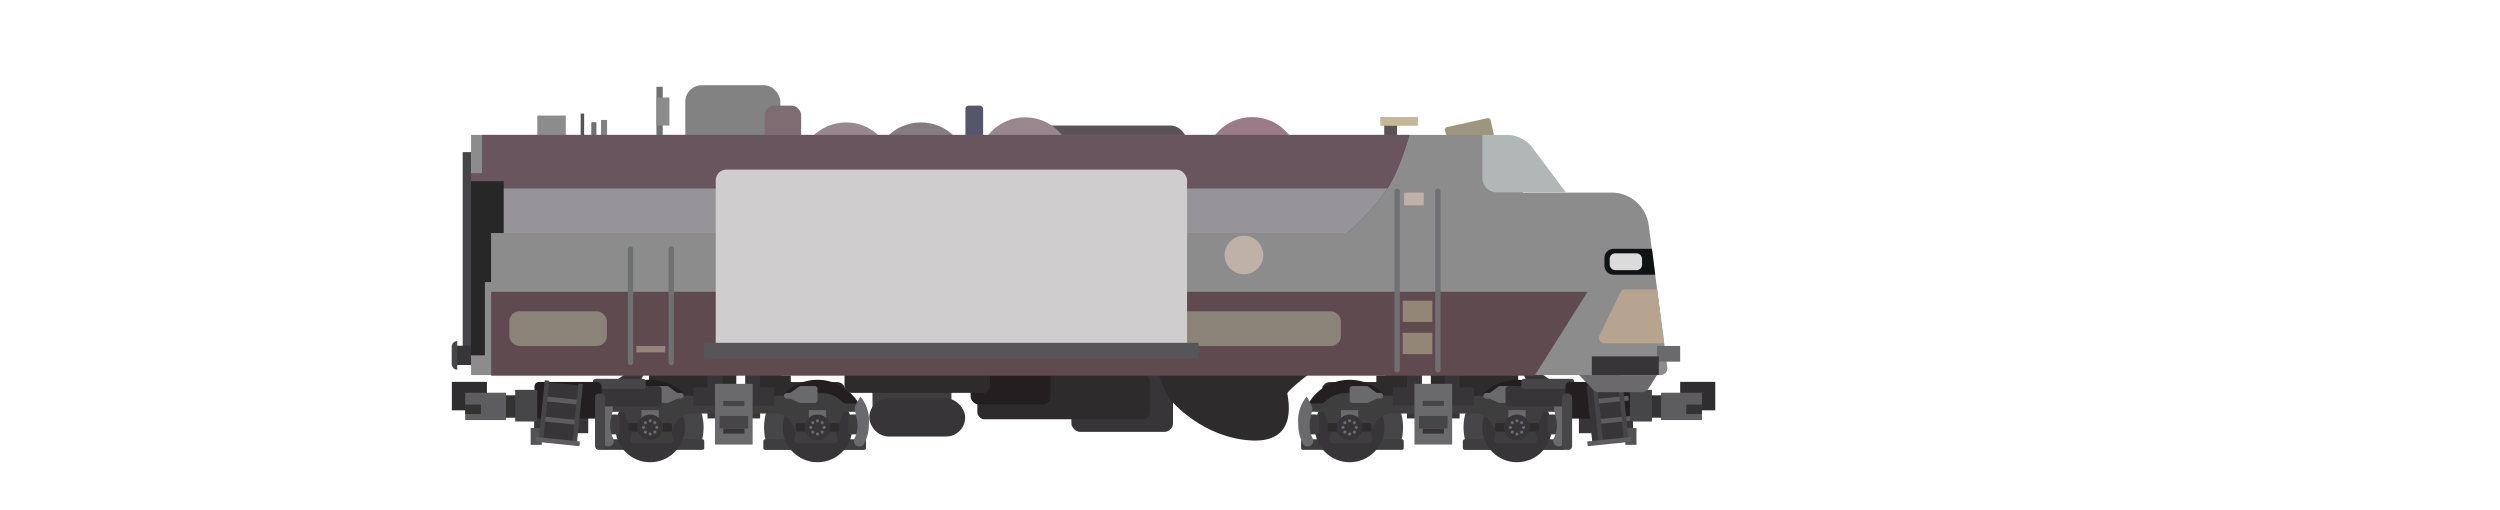 <svg xmlns="http://www.w3.org/2000/svg" xmlns:xlink="http://www.w3.org/1999/xlink" viewBox="0 0 936.76 190.99"><defs><style>.cls-1{fill:#56556a;}.cls-2{fill:#5a5256;}.cls-3{fill:#9d957d;}.cls-4{fill:#3f3e3f;}.cls-5{fill:#2f2d2f;}.cls-6{fill:#373537;}.cls-7{fill:#2d2b2c;}.cls-8{fill:#464547;}.cls-9{fill:#231f20;}.cls-10{fill:#6a6a6c;}.cls-11{fill:#525254;}.cls-12{fill:#343334;}.cls-13{fill:#5d5c5e;}.cls-14{fill:#8c8c8d;}.cls-15{fill:#b1b6b6;}.cls-16{fill:#9c7b89;}.cls-17{fill:#98878d;}.cls-18{fill:#857c80;}.cls-19{fill:#828283;}.cls-20{fill:#7f6c73;}.cls-21{fill:#545456;}.cls-22{fill:#6f7071;}.cls-23{fill:#5f4a4f;}.cls-24{fill:#948676;}.cls-25{fill:#bdb2a5;}.cls-26{fill:#101314;}.cls-27{fill:#b6a48e;}.cls-28{clip-path:url(#clip-path);}.cls-29{fill:#69555d;}.cls-30{fill:#969499;}.cls-31{fill:#272727;}.cls-32{fill:#c3b897;}.cls-33{fill:#8b8278;}.cls-34{fill:#dbdbdc;}.cls-35{fill:#cfcdce;}.cls-36{fill:#565658;}.cls-37{opacity:0.36;}</style><clipPath id="clip-path"><path class="cls-1" d="M528.13,50.55s-3.66,13.5-8.65,20.65a81.56,81.56,0,0,1-14.84,16.11H176.51V65h4.16V50.55Z"/></clipPath></defs><title>DieselFront</title><g id="Layer_3" data-name="Layer 3"><rect class="cls-2" x="380.02" y="47.04" width="64.72" height="18.05" rx="6.16" transform="translate(824.76 112.12) rotate(-180)"/><rect class="cls-1" x="361.75" y="39.56" width="6.63" height="18.7" rx="1.21" transform="translate(730.13 97.83) rotate(-180)"/><rect class="cls-3" x="541.9" y="45.86" width="17.49" height="8.05" rx="0.94" transform="translate(1099.22 -19.26) rotate(167.64)"/><rect class="cls-2" x="518.66" y="45.87" width="4.81" height="6.79" transform="translate(1042.14 98.52) rotate(-180)"/><rect class="cls-4" x="326.93" y="144.38" width="29.58" height="9.46" transform="translate(683.43 298.22) rotate(-180)"/><rect class="cls-5" x="629.57" y="143.09" width="13.15" height="10.66" transform="translate(1272.29 296.84) rotate(-180)"/><path class="cls-6" d="M582.7,143.5c-.08.06-15.54-10.55-15.45-10.23s5.39,10.56,5.39,10.56Z"/><rect class="cls-7" x="536.14" y="136.57" width="32.7" height="13.21" transform="translate(1104.98 286.34) rotate(-180)"/><path class="cls-7" d="M519.15,134.8v5.87h-3.43v2.5H498.33a3,3,0,0,0-3,3v5.38h32.71V134.8Z"/><rect class="cls-6" x="541.32" y="140.14" width="5.6" height="16.64" transform="translate(1088.24 296.93) rotate(-180)"/><rect class="cls-6" x="527.21" y="140.14" width="5.6" height="16.64" transform="translate(1060.02 296.93) rotate(-180)"/><path class="cls-8" d="M568.42,160.15l-17.52-9.7a20,20,0,0,0-1,17.29Z"/><rect class="cls-4" x="548.14" y="164.59" width="38.47" height="3.98" rx="0.7" transform="translate(1134.74 333.17) rotate(-180)"/><path class="cls-9" d="M568.42,160.15,584,151.43A17.84,17.84,0,0,0,553.76,150Z"/><circle class="cls-6" cx="568.42" cy="160.15" r="13.05"/><path class="cls-4" d="M583.34,154.31h-5.21l-2.32,6.2a4.81,4.81,0,0,0,0,3.5l0,.06a1.54,1.54,0,0,1-1.43,2.11h-13a1.53,1.53,0,0,1-1.44-2.07h0a4.81,4.81,0,0,0-.24-3.86l-.81-1.59a6.82,6.82,0,0,0-6.06-3.7H537.06v-8.1h8.51a11.1,11.1,0,0,1,4.81,1.09h0a4.16,4.16,0,0,0,2,.4l17.89-.89a9.05,9.05,0,0,1,6.3,2.12l1.09.91a3.16,3.16,0,0,0,2,.75h3.69Z"/><rect class="cls-7" x="560.2" y="158.55" width="16.43" height="3.21" rx="0.64" transform="translate(1136.84 320.3) rotate(-180)"/><rect class="cls-10" x="565.19" y="153.7" width="6.47" height="5.25" transform="translate(1136.84 312.65) rotate(-180)"/><path class="cls-10" d="M558.59,147l2.91-2.14a1,1,0,0,1,.63-.21h5.22a1.07,1.07,0,0,1,1.07,1.07v4.18a1.07,1.07,0,0,1-1.07,1.07H562a1,1,0,0,1-.43-.09l-3.23-1.42a1.07,1.07,0,0,0-.43-.09h-1a1.07,1.07,0,0,1-1.07-1.07v0a1.07,1.07,0,0,1,1.07-1.07h1A1.07,1.07,0,0,0,558.59,147Z"/><rect class="cls-4" x="579.95" y="155.31" width="4.25" height="7.45" rx="1.06" transform="translate(1164.15 318.07) rotate(-180)"/><path class="cls-10" d="M584.5,148.58h0a14.1,14.1,0,0,1,3.22,9.58l-.07,1.67a14.11,14.11,0,0,1-1,4.75L586,166a2.08,2.08,0,0,1-3.18.86h0a2.06,2.06,0,0,1-.6-2.58h0a10.83,10.83,0,0,0,.9-7.19l-.25-1.18-.45-1.88a3.36,3.36,0,0,1,.35-2.46Z"/><circle class="cls-6" cx="568.42" cy="160.15" r="4.84"/><circle class="cls-10" cx="568.42" cy="157.67" r="0.59"/><circle class="cls-10" cx="568.42" cy="162.64" r="0.59"/><circle class="cls-10" cx="570.18" cy="158.39" r="0.59"/><circle class="cls-10" cx="566.66" cy="161.91" r="0.59"/><circle class="cls-10" cx="570.91" cy="160.15" r="0.59"/><circle class="cls-10" cx="565.93" cy="160.15" r="0.59"/><circle class="cls-10" cx="570.18" cy="161.91" r="0.59"/><circle class="cls-10" cx="566.66" cy="158.39" r="0.59"/><path class="cls-8" d="M505.71,160.15l17.52-9.7a20,20,0,0,1,1,17.29Z"/><rect class="cls-4" x="487.52" y="164.59" width="38.47" height="3.98" rx="0.7"/><path class="cls-9" d="M505.71,160.15l-15.57-8.72A17.84,17.84,0,0,1,520.37,150Z"/><circle class="cls-6" cx="505.71" cy="160.15" r="13.05"/><path class="cls-4" d="M490.79,154.31H496l2.32,6.2a4.81,4.81,0,0,1,0,3.5l0,.06a1.54,1.54,0,0,0,1.43,2.11h13a1.53,1.53,0,0,0,1.44-2.07h0a4.81,4.81,0,0,1,.24-3.86l.81-1.59a6.82,6.82,0,0,1,6.06-3.7h15.81v-8.1h-8.5a11.1,11.1,0,0,0-4.81,1.09h0a4.16,4.16,0,0,1-2,.4l-17.89-.89a9,9,0,0,0-6.3,2.12l-1.09.91a3.17,3.17,0,0,1-2,.75h-3.68Z"/><rect class="cls-7" x="497.49" y="158.55" width="16.43" height="3.21" rx="0.64"/><rect class="cls-10" x="502.47" y="153.7" width="6.47" height="5.25"/><path class="cls-10" d="M515.54,147l-2.91-2.14a1,1,0,0,0-.63-.21h-5.22a1.07,1.07,0,0,0-1.07,1.07v4.18a1.07,1.07,0,0,0,1.07,1.07h5.34a1,1,0,0,0,.43-.09l3.23-1.42a1,1,0,0,1,.43-.09h1a1.07,1.07,0,0,0,1.07-1.07v0a1.07,1.07,0,0,0-1.07-1.07h-1A1.07,1.07,0,0,1,515.54,147Z"/><rect class="cls-4" x="489.93" y="155.31" width="4.25" height="7.45" rx="1.06"/><path class="cls-10" d="M489.63,148.58h0a14.1,14.1,0,0,0-3.22,9.58l.07,1.67a14.11,14.11,0,0,0,1,4.75l.59,1.44a2.08,2.08,0,0,0,3.18.86h0a2.08,2.08,0,0,0,.6-2.58h0a10.84,10.84,0,0,1-.91-7.19l.26-1.18.45-1.88a3.36,3.36,0,0,0-.35-2.46Z"/><circle class="cls-6" cx="505.71" cy="160.15" r="4.84"/><circle class="cls-10" cx="505.71" cy="157.67" r="0.59"/><circle class="cls-10" cx="505.71" cy="162.64" r="0.59"/><circle class="cls-10" cx="503.95" cy="158.39" r="0.59"/><circle class="cls-10" cx="507.47" cy="161.91" r="0.59"/><circle class="cls-10" cx="503.22" cy="160.15" r="0.59"/><circle class="cls-10" cx="508.2" cy="160.15" r="0.59"/><circle class="cls-10" cx="503.95" cy="161.91" r="0.59"/><circle class="cls-10" cx="507.47" cy="158.39" r="0.59"/><rect class="cls-6" x="564.11" y="144.65" width="28.42" height="7.63" rx="1.29" transform="translate(1156.65 296.93) rotate(-180)"/><rect class="cls-8" x="570.04" y="141.95" width="19.81" height="3.76" rx="0.98" transform="translate(1159.89 287.66) rotate(-180)"/><rect class="cls-6" x="591.62" y="150.77" width="20.27" height="11.55" transform="translate(1203.51 313.09) rotate(-180)"/><rect class="cls-11" x="609.01" y="160.37" width="4.18" height="6.31" transform="translate(1222.2 327.05) rotate(-180)"/><rect class="cls-9" x="586.61" y="143.11" width="25.15" height="13.73" rx="1.72" transform="translate(1198.36 299.96) rotate(-180)"/><rect class="cls-12" x="617.46" y="148.12" width="5.38" height="8.4" transform="translate(1240.3 304.64) rotate(-180)"/><rect class="cls-8" x="585.31" y="147.51" width="3.76" height="21.06" rx="1.33" transform="translate(1174.38 316.08) rotate(-180)"/><rect class="cls-6" x="595.56" y="143.8" width="12.67" height="22.22" transform="translate(1216.43 247.76) rotate(174.16)"/><rect class="cls-13" x="595.78" y="149.2" width="11.37" height="1.79" transform="matrix(-0.99, 0.1, -0.1, -0.99, 1215.08, 238.18)"/><rect class="cls-13" x="596.55" y="156.74" width="11.37" height="1.79" transform="matrix(-0.99, 0.1, -0.1, -0.99, 1217.39, 253.15)"/><rect class="cls-8" x="610.73" y="146.08" width="8.26" height="11.86" transform="translate(1229.72 304.03) rotate(-180)"/><rect class="cls-13" x="622.42" y="147.15" width="15.31" height="10.25" transform="translate(1260.15 304.55) rotate(-180)"/><rect class="cls-12" x="631.84" y="151.6" width="5.89" height="3.53" transform="translate(1269.57 306.73) rotate(-180)"/><rect class="cls-8" x="594.73" y="143.8" width="1.72" height="22.22" transform="matrix(-0.99, 0.1, -0.1, -0.99, 1203.86, 248.4)"/><rect class="cls-8" x="607.33" y="142.51" width="1.72" height="22.22" transform="translate(1228.86 244.55) rotate(174.16)"/><rect class="cls-13" x="594.79" y="164.58" width="16.5" height="1.79" transform="translate(1219.79 268.71) rotate(174.16)"/><rect class="cls-6" x="521.86" y="145.2" width="30.4" height="6.76" transform="translate(1074.13 297.17) rotate(-180)"/><rect class="cls-10" x="530.01" y="143.83" width="14.11" height="22.75" transform="translate(1074.13 310.41) rotate(-180)"/><rect class="cls-8" x="533.09" y="150.23" width="7.95" height="1.91" transform="translate(1074.13 302.36) rotate(-180)"/><rect class="cls-6" x="533.09" y="160.57" width="7.95" height="1.91" transform="translate(1074.13 323.06) rotate(-180)"/><rect class="cls-8" x="531.72" y="155.85" width="10.7" height="4.72" transform="translate(1074.13 316.43) rotate(-180)"/><rect class="cls-5" x="169.31" y="143.09" width="13.15" height="10.66"/><path class="cls-6" d="M229.33,143.5c.08.06,15.54-10.55,15.45-10.23s-5.39,10.56-5.39,10.56Z"/><rect class="cls-7" x="243.19" y="136.57" width="32.7" height="13.21"/><path class="cls-7" d="M292.88,134.8v5.87h3.43v2.5H313.7a3,3,0,0,1,3,3v5.38H284V134.8Z"/><rect class="cls-6" x="265.11" y="140.14" width="5.6" height="16.64"/><rect class="cls-6" x="279.22" y="140.14" width="5.6" height="16.64"/><path class="cls-8" d="M243.61,160.15l17.52-9.7a20,20,0,0,1,1,17.29Z"/><rect class="cls-4" x="225.42" y="164.59" width="38.47" height="3.98" rx="0.7"/><path class="cls-9" d="M243.61,160.15,228,151.43A17.84,17.84,0,0,1,258.27,150Z"/><circle class="cls-6" cx="243.61" cy="160.15" r="13.05"/><path class="cls-4" d="M228.69,154.31h5.21l2.32,6.2a4.81,4.81,0,0,1,0,3.5l0,.06a1.54,1.54,0,0,0,1.43,2.11h13a1.53,1.53,0,0,0,1.44-2.07h0a4.81,4.81,0,0,1,.24-3.86l.81-1.59a6.82,6.82,0,0,1,6.06-3.7H275v-8.1h-8.51a11.1,11.1,0,0,0-4.81,1.09h0a4.16,4.16,0,0,1-2,.4l-17.89-.89a9.05,9.05,0,0,0-6.3,2.12l-1.09.91a3.16,3.16,0,0,1-2,.75h-3.69Z"/><rect class="cls-7" x="235.39" y="158.55" width="16.43" height="3.21" rx="0.64"/><rect class="cls-10" x="240.37" y="153.7" width="6.47" height="5.25"/><path class="cls-10" d="M253.44,147l-2.91-2.14a1,1,0,0,0-.63-.21h-5.22a1.07,1.07,0,0,0-1.07,1.07v4.18a1.07,1.07,0,0,0,1.07,1.07H250a1,1,0,0,0,.43-.09l3.23-1.42a1.07,1.07,0,0,1,.43-.09h1a1.07,1.07,0,0,0,1.07-1.07v0a1.07,1.07,0,0,0-1.07-1.07h-1A1.07,1.07,0,0,1,253.44,147Z"/><rect class="cls-4" x="227.83" y="155.31" width="4.25" height="7.45" rx="1.06"/><path class="cls-10" d="M227.53,148.58h0a14.1,14.1,0,0,0-3.22,9.58l.07,1.67a14.11,14.11,0,0,0,1,4.75L226,166a2.08,2.08,0,0,0,3.18.86h0a2.06,2.06,0,0,0,.6-2.58h0a10.83,10.83,0,0,1-.9-7.19l.25-1.18.45-1.88a3.36,3.36,0,0,0-.35-2.46Z"/><circle class="cls-6" cx="243.61" cy="160.15" r="4.84"/><circle class="cls-10" cx="243.61" cy="157.67" r="0.59"/><circle class="cls-10" cx="243.61" cy="162.64" r="0.59"/><circle class="cls-10" cx="241.85" cy="158.39" r="0.59"/><circle class="cls-10" cx="245.37" cy="161.91" r="0.59"/><circle class="cls-10" cx="241.12" cy="160.15" r="0.59"/><circle class="cls-10" cx="246.1" cy="160.15" r="0.59"/><circle class="cls-10" cx="241.85" cy="161.91" r="0.59"/><circle class="cls-10" cx="245.37" cy="158.39" r="0.59"/><path class="cls-8" d="M306.32,160.15l-17.52-9.7a20,20,0,0,0-1,17.29Z"/><rect class="cls-4" x="286.04" y="164.59" width="38.47" height="3.98" rx="0.7" transform="translate(610.54 333.17) rotate(180)"/><path class="cls-9" d="M306.32,160.15l15.57-8.72A17.84,17.84,0,0,0,291.66,150Z"/><circle class="cls-6" cx="306.32" cy="160.15" r="13.05"/><path class="cls-4" d="M321.24,154.31H316l-2.32,6.2a4.81,4.81,0,0,0,0,3.5l0,.06a1.54,1.54,0,0,1-1.43,2.11h-13a1.53,1.53,0,0,1-1.44-2.07h0a4.81,4.81,0,0,0-.24-3.86l-.81-1.59a6.82,6.82,0,0,0-6.06-3.7H275v-8.1h8.5a11.1,11.1,0,0,1,4.81,1.09h0a4.16,4.16,0,0,0,2,.4l17.89-.89a9.05,9.05,0,0,1,6.3,2.12l1.09.91a3.16,3.16,0,0,0,2,.75h3.69Z"/><rect class="cls-7" x="298.1" y="158.55" width="16.43" height="3.21" rx="0.64" transform="translate(612.64 320.3) rotate(-180)"/><rect class="cls-10" x="303.09" y="153.7" width="6.47" height="5.25" transform="translate(612.64 312.65) rotate(-180)"/><path class="cls-10" d="M296.49,147l2.91-2.14a1,1,0,0,1,.63-.21h5.22a1.07,1.07,0,0,1,1.07,1.07v4.18a1.07,1.07,0,0,1-1.07,1.07h-5.34a1,1,0,0,1-.43-.09l-3.23-1.42a1,1,0,0,0-.43-.09h-1a1.07,1.07,0,0,1-1.07-1.07v0a1.07,1.07,0,0,1,1.07-1.07h1A1.07,1.07,0,0,0,296.49,147Z"/><rect class="cls-4" x="317.85" y="155.31" width="4.25" height="7.45" rx="1.06" transform="translate(639.95 318.07) rotate(180)"/><path class="cls-10" d="M322.4,148.58h0a14.1,14.1,0,0,1,3.22,9.58l-.07,1.67a14.11,14.11,0,0,1-1,4.75l-.59,1.44a2.08,2.08,0,0,1-3.18.86h0a2.08,2.08,0,0,1-.6-2.58h0a10.83,10.83,0,0,0,.9-7.19l-.25-1.18-.45-1.88a3.36,3.36,0,0,1,.35-2.46Z"/><circle class="cls-6" cx="306.32" cy="160.15" r="4.84"/><circle class="cls-10" cx="306.32" cy="157.67" r="0.59"/><circle class="cls-10" cx="306.32" cy="162.64" r="0.59"/><circle class="cls-10" cx="308.08" cy="158.39" r="0.59"/><circle class="cls-10" cx="304.56" cy="161.91" r="0.59"/><circle class="cls-10" cx="308.81" cy="160.15" r="0.59"/><circle class="cls-10" cx="303.83" cy="160.15" r="0.59"/><circle class="cls-10" cx="308.08" cy="161.91" r="0.59"/><circle class="cls-10" cx="304.56" cy="158.39" r="0.59"/><rect class="cls-6" x="219.49" y="144.65" width="28.42" height="7.63" rx="1.29"/><rect class="cls-8" x="222.18" y="141.95" width="19.81" height="3.76" rx="0.98"/><rect class="cls-6" x="200.14" y="150.77" width="20.27" height="11.55"/><rect class="cls-11" x="198.84" y="160.37" width="4.18" height="6.31"/><rect class="cls-9" x="200.28" y="143.11" width="25.15" height="13.73" rx="1.72"/><rect class="cls-12" x="189.19" y="148.12" width="5.38" height="8.4"/><rect class="cls-8" x="222.96" y="147.51" width="3.76" height="21.06" rx="1.33"/><rect class="cls-6" x="203.8" y="143.8" width="12.67" height="22.22" transform="translate(16.86 -20.59) rotate(5.84)"/><rect class="cls-13" x="204.88" y="149.2" width="11.37" height="1.79" transform="translate(16.37 -20.65) rotate(5.84)"/><rect class="cls-13" x="204.11" y="156.74" width="11.37" height="1.79" transform="translate(17.14 -20.54) rotate(5.84)"/><rect class="cls-8" x="193.04" y="146.08" width="8.26" height="11.86"/><rect class="cls-13" x="174.3" y="147.15" width="15.31" height="10.25"/><rect class="cls-12" x="174.3" y="151.6" width="5.89" height="3.53"/><rect class="cls-8" x="215.58" y="143.8" width="1.72" height="22.22" transform="translate(16.89 -21.23) rotate(5.84)"/><rect class="cls-8" x="202.98" y="142.51" width="1.72" height="22.22" transform="translate(16.7 -19.95) rotate(5.84)"/><rect class="cls-13" x="200.74" y="164.58" width="16.5" height="1.79" transform="translate(17.93 -20.41) rotate(5.84)"/><rect class="cls-6" x="259.76" y="145.2" width="30.4" height="6.76"/><rect class="cls-10" x="267.91" y="143.83" width="14.11" height="22.75"/><rect class="cls-8" x="270.99" y="150.23" width="7.95" height="1.91"/><rect class="cls-6" x="270.99" y="160.57" width="7.95" height="1.91"/><rect class="cls-8" x="269.62" y="155.85" width="10.7" height="4.72"/><rect class="cls-6" x="401.44" y="129.64" width="38.08" height="32.19" rx="3.28" transform="translate(840.97 291.47) rotate(-180)"/><rect class="cls-7" x="366.2" y="140.07" width="64.62" height="17.02" rx="2.6" transform="translate(797.03 297.17) rotate(-180)"/><rect class="cls-9" x="363.69" y="136.23" width="29.92" height="15.3" rx="2.96" transform="translate(757.31 287.77) rotate(-180)"/><rect class="cls-7" x="316.44" y="134.32" width="54.51" height="12.9" rx="2.67" transform="translate(687.39 281.54) rotate(-180)"/><path class="cls-7" d="M497.9,135.2c-4.07,1.94-15.53,11.07-15.53,12.2s4.74,18.48-13.21,17.66-30.28-14.15-31.82-17-5.84-14.6-5.84-14.6Z"/><path class="cls-14" d="M176.51,140.55H570.65V64.87a14.32,14.32,0,0,0-14.32-14.32H176.51v90Z"/><path class="cls-14" d="M545.82,140.55h76.44a2.52,2.52,0,0,0,2.5-2.85l-7-53.35a14,14,0,0,0-13.88-12.19H545.82Z"/><path class="cls-15" d="M574.29,55.43l12.44,16.63H560.82a5.36,5.36,0,0,1-5.36-5.36V50.55h9.1A12.14,12.14,0,0,1,574.29,55.43Z"/><circle class="cls-16" cx="469.18" cy="61.55" r="17.68"/><circle class="cls-17" cx="384.11" cy="61.63" r="17.68"/><circle class="cls-18" cx="345.08" cy="63.55" r="17.68"/><circle class="cls-17" cx="317.03" cy="63.55" r="17.68"/><rect class="cls-19" x="256.78" y="31.93" width="35.62" height="40.55" rx="6.16" transform="translate(549.18 104.41) rotate(-180)"/><rect class="cls-20" x="286.55" y="39.56" width="13.64" height="22.07" rx="3.58" transform="translate(586.74 101.19) rotate(-180)"/><rect class="cls-14" x="201.33" y="43.3" width="10.69" height="18.33" transform="translate(413.34 104.93) rotate(-180)"/><rect class="cls-21" x="217.57" y="42.56" width="1.3" height="18.6" transform="translate(436.45 103.71) rotate(-180)"/><rect class="cls-22" x="221.57" y="45.77" width="1.91" height="13.81" transform="translate(445.05 105.36) rotate(-180)"/><rect class="cls-19" x="225.22" y="44.95" width="2.26" height="12.94" transform="translate(452.69 102.84) rotate(-180)"/><rect class="cls-22" x="245.98" y="32.53" width="2.35" height="31.03" transform="translate(494.3 96.08) rotate(-180)"/><rect class="cls-14" x="245.98" y="36.52" width="4.86" height="10.51" transform="translate(496.82 83.56) rotate(-180)"/><rect class="cls-8" x="173.37" y="57" width="3.14" height="79.75" transform="translate(349.88 193.75) rotate(-180)"/><rect class="cls-6" x="169.31" y="129.55" width="7.21" height="7.21" transform="translate(345.82 266.3) rotate(-180)"/><polygon class="cls-23" points="575.02 140.77 594.87 109.33 184.03 109.33 184.03 133.15 184.03 140.77 575.02 140.77"/><path class="cls-22" d="M538.78,139.55a1,1,0,0,0,1-1V71.71a1,1,0,0,0-2,0v66.84A1,1,0,0,0,538.78,139.55Z"/><path class="cls-22" d="M523.51,139.55a1,1,0,0,0,1-1V71.71a1,1,0,0,0-2,0v66.84A1,1,0,0,0,523.51,139.55Z"/><path class="cls-22" d="M251.52,136.78a1,1,0,0,0,1-1V93.27a1,1,0,0,0-2,0v42.51A1,1,0,0,0,251.52,136.78Z"/><path class="cls-22" d="M236.25,136.78a1,1,0,0,0,1-1V93.27a1,1,0,1,0-2,0v42.51A1,1,0,0,0,236.25,136.78Z"/><rect class="cls-24" x="525.6" y="112.67" width="11.08" height="7.98" transform="translate(1062.29 233.31) rotate(-180)"/><rect class="cls-25" x="526.11" y="72.16" width="7.37" height="4.78" transform="translate(1059.59 149.1) rotate(-180)"/><rect class="cls-24" x="525.6" y="124.71" width="11.08" height="7.98" transform="translate(1062.29 257.39) rotate(-180)"/><path class="cls-26" d="M604.62,102.94h15.6L619,93.22H604.62a3.43,3.43,0,0,0-3.42,3.43v2.86A3.42,3.42,0,0,0,604.62,102.94Z"/><rect class="cls-10" x="620.89" y="129.64" width="8.68" height="5.89" transform="translate(1250.45 265.16) rotate(-180)"/><rect class="cls-6" x="596.47" y="133.55" width="25.11" height="7" transform="translate(1218.04 274.09) rotate(-180)"/><circle class="cls-25" cx="276.99" cy="98.15" r="6.91"/><circle class="cls-25" cx="466.12" cy="95.55" r="7.24"/><path class="cls-27" d="M620.94,108.45H609.08a2.1,2.1,0,0,0-1.9,1.19l-7.85,16a2.11,2.11,0,0,0,1.9,3h22.36Z"/><path class="cls-10" d="M620.89,140.55l-3.17,5a3,3,0,0,1-2.56,1.42h-16a3,3,0,0,1-2.18-.93l-5.32-5.54Z"/><path class="cls-1" d="M528.13,50.55s-3.66,13.5-8.65,20.65a81.56,81.56,0,0,1-14.84,16.11H176.51V65h4.16V50.55Z"/><g class="cls-28"><rect class="cls-29" x="169.31" y="44.37" width="363.51" height="26.25" transform="translate(702.12 114.99) rotate(-180)"/><rect class="cls-30" x="169.31" y="70.62" width="363.51" height="26.25" transform="translate(702.12 167.5) rotate(-180)"/></g><path class="cls-31" d="M188.74,67.9V87.31H184v18.37h-2.3v27.47h-5.22V67.9Z"/><rect class="cls-6" x="325.73" y="149.28" width="35.93" height="14.27" rx="7.14" transform="translate(687.39 312.84) rotate(-180)"/><rect class="cls-32" x="517.19" y="43.86" width="14.12" height="3.27" transform="translate(1048.5 90.98) rotate(-180)"/><rect class="cls-33" x="426.93" y="116.65" width="75.55" height="12.99" rx="3.78" transform="translate(929.4 246.29) rotate(-180)"/><rect class="cls-33" x="316.44" y="116.65" width="57.14" height="12.99" rx="3.78" transform="translate(690.02 246.29) rotate(-180)"/><rect class="cls-33" x="190.84" y="116.65" width="36.57" height="12.99" rx="3.78" transform="translate(418.26 246.29) rotate(-180)"/><rect class="cls-24" x="238.47" y="129.64" width="10.83" height="2.4" transform="translate(487.76 261.68) rotate(-180)"/><path class="cls-8" d="M169.31,127.77h0a2,2,0,0,1,2,2v6.72a2,2,0,0,1-2,2h0a0,0,0,0,1,0,0V127.77a0,0,0,0,1,0,0Z" transform="translate(340.63 266.3) rotate(-180)"/><rect class="cls-34" x="603.17" y="94.93" width="12.13" height="6.3" rx="2.05" transform="translate(1218.46 196.16) rotate(-180)"/><rect class="cls-35" x="268.19" y="63.55" width="176.6" height="69.92" rx="4"/><rect class="cls-36" x="263.89" y="128.46" width="185.19" height="5.86"/></g></svg>